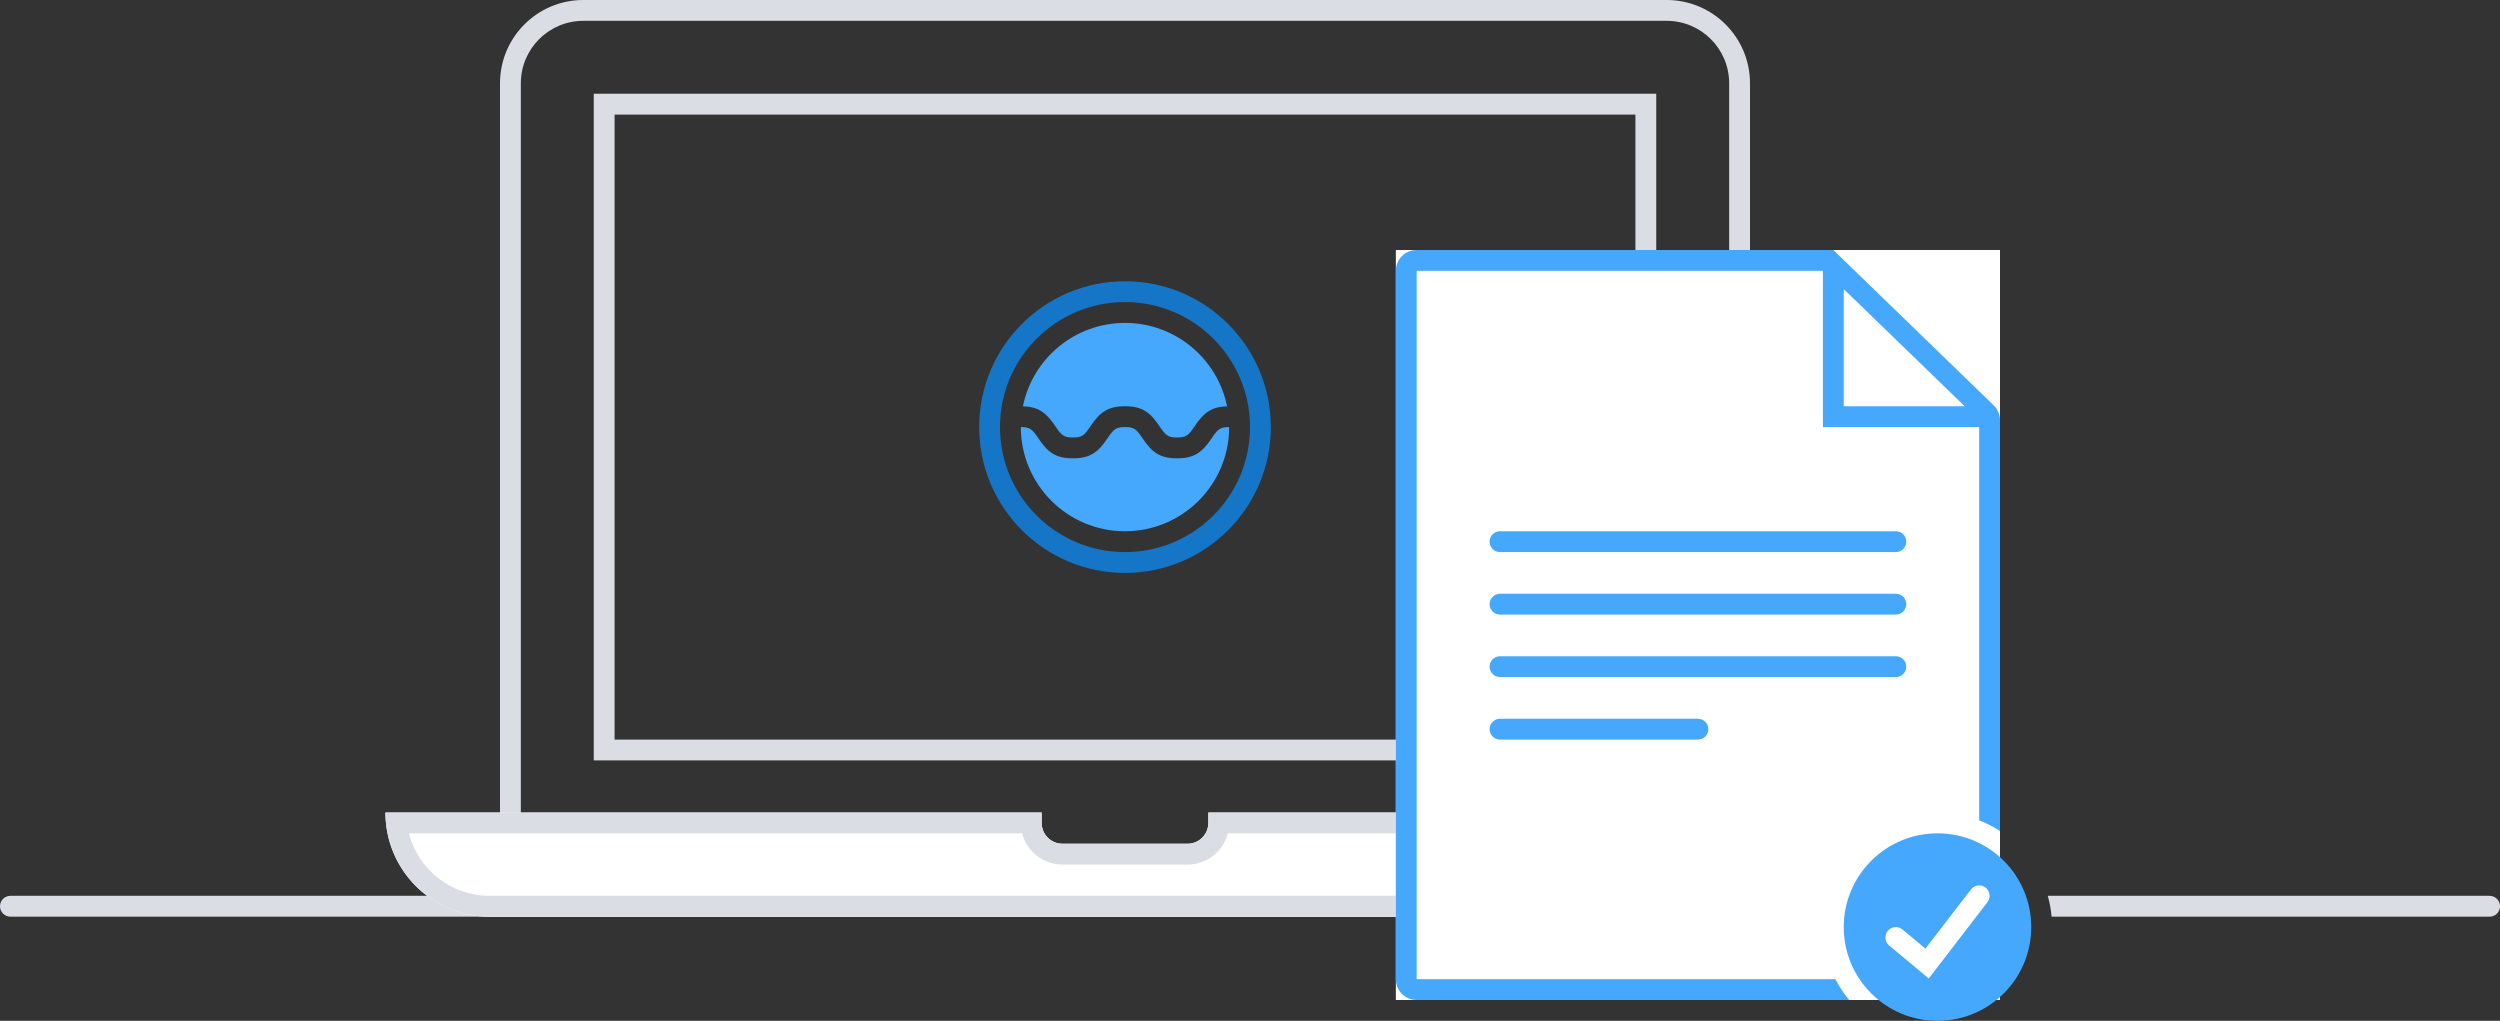<svg width="240px" height="98px" viewBox="0 0 240 98" version="1.1" xmlns="http://www.w3.org/2000/svg">
    <rect x="0" y="0" width="240" height="98" fill="#333333" stroke="none"/>
    <g id="Symbols" stroke="none" stroke-width="1" fill="none" fill-rule="evenodd">
        <g id="Rectangle">
            <path d="M175.414,86 C175.232,86.645 175.107,87.313 175.045,88 L1,88 C0.448,88 6.76353751e-17,87.552 0,87 C-6.76353751e-17,86.448 0.448,86 1,86 L48,86 L48,8 C48,3.582 51.582,8.11624501e-16 56,0 L160,0 C164.418,-8.11624501e-16 168,3.582 168,8 L168,86 L175.414,86 Z M196.586,86 L239,86 C239.552,86 240,86.448 240,87 C240,87.552 239.552,88 239,88 L196.955,88 C196.893,87.313 196.768,86.645 196.586,86 Z M50,84 L166,84 L166,8 C166,4.686 163.314,2 160,2 L56,2 C52.686,2 50,4.686 50,8 L50,84 Z M59,11 L59,71 L157,71 L157,11 L59,11 Z M57,9 L159,9 L159,73 L57,73 L57,9 Z" id="Shape" fill="#DBDDE5"></path>
            <path d="M116,78 L179,78 C179,83.523 174.523,88 169,88 L47,88 C41.477,88 37,83.523 37,78 L100,78 L100,79 C100,80.105 100.895,81 102,81 L114,81 C115.105,81 116,80.105 116,79 L116,78 Z" id="Path" fill="#FFFFFF" fill-rule="nonzero"></path>
            <path d="M116,78 L179,78 C179,83.523 174.523,88 169,88 L47,88 C41.477,88 37,83.523 37,78 L100,78 L100,79 C100,80.105 100.895,81 102,81 L114,81 C115.105,81 116,80.105 116,79 L116,78 Z M98.126,80 L39.252,80 C40.14,83.45 43.272,86 47,86 L169,86 C172.728,86 175.86,83.45 176.748,80 L117.874,80 C117.43,81.725 115.864,83 114,83 L102,83 C100.136,83 98.57,81.725 98.126,80 Z" id="Shape" fill="#DBDDE5" fill-rule="nonzero"></path>
            <rect fill="#FFFFFF" x="134" y="24" width="58" height="72"></rect>
            <path d="M176.199,94 C176.565,94.716 177.007,95.386 177.514,96 L136,96 C134.895,96 134,95.105 134,94 L134,26 C134,24.895 134.895,24 136,24 L176,24 L191.392,38.911 C191.78,39.287 192,39.806 192,40.347 L192,79.779 C191.374,79.371 190.705,79.025 190,78.75 L190,41 L175,41 L175,26 L136,26 L136,94 L176.199,94 Z M188.609,39 L177,27.753 L177,39 L188.609,39 Z" id="Combined-Shape" fill="#45A8FC" fill-rule="nonzero"></path>
            <path d="M144,51 L182,51 C182.552,51 183,51.448 183,52 C183,52.552 182.552,53 182,53 L144,53 C143.448,53 143,52.552 143,52 C143,51.448 143.448,51 144,51 Z M144,57 L182,57 C182.552,57 183,57.448 183,58 C183,58.552 182.552,59 182,59 L144,59 C143.448,59 143,58.552 143,58 C143,57.448 143.448,57 144,57 Z M144,63 L182,63 C182.552,63 183,63.448 183,64 C183,64.552 182.552,65 182,65 L144,65 C143.448,65 143,64.552 143,64 C143,63.448 143.448,63 144,63 Z M144,69 L163,69 C163.552,69 164,69.448 164,70 C164,70.552 163.552,71 163,71 L144,71 C143.448,71 143,70.552 143,70 C143,69.448 143.448,69 144,69 Z" id="Combined-Shape" fill="#45A8FC"></path>
            <path d="M186,98 C181.029,98 177,93.971 177,89 C177,84.029 181.029,80 186,80 C190.971,80 195,84.029 195,89 C195,93.971 190.971,98 186,98 Z M189.207,85.39 L184.841,91.066 L182.64,89.232 C182.216,88.878 181.585,88.936 181.232,89.36 C180.878,89.784 180.936,90.415 181.36,90.768 L185.159,93.934 L190.793,86.61 C191.129,86.172 191.047,85.544 190.61,85.207 C190.172,84.871 189.544,84.953 189.207,85.39 Z" id="Combined-Shape" fill="#45A8FC" fill-rule="nonzero"></path>
            <path d="M108,53 C114.627,53 120,47.627 120,41 C120,34.373 114.627,29 108,29 C101.373,29 96,34.373 96,41 C96,47.627 101.373,53 108,53 Z M108,55 C100.268,55 94,48.732 94,41 C94,33.268 100.268,27 108,27 C115.732,27 122,33.268 122,41 C122,48.732 115.732,55 108,55 Z" id="Oval-2" fill="#1575C6" fill-rule="nonzero"></path>
            <path d="M98,41 C98.845,41 99.084,41.179 99.668,42.055 C100.584,43.429 101.345,44 103,44 C104.655,44 105.416,43.429 106.332,42.055 C106.916,41.179 107.155,41 108,41 C108.845,41 109.084,41.179 109.668,42.055 C110.584,43.429 111.345,44 113,44 C114.655,44 115.416,43.429 116.332,42.055 C116.916,41.179 117.155,41 118,41 C118,46.523 113.523,51 108,51 C102.477,51 98,46.523 98,41 Z M98.199,39.003 C99.125,34.437 103.161,31 108,31 C112.839,31 116.875,34.437 117.801,39.003 C116.283,39.048 115.547,39.627 114.668,40.945 C114.084,41.821 113.845,42 113,42 C112.155,42 111.916,41.821 111.332,40.945 C110.416,39.571 109.655,39 108,39 C106.345,39 105.584,39.571 104.668,40.945 C104.084,41.821 103.845,42 103,42 C102.155,42 101.916,41.821 101.332,40.945 C100.453,39.627 99.717,39.048 98.199,39.003 Z" id="Shape" fill="#45A8FC"></path>
        </g>
    </g>
</svg>